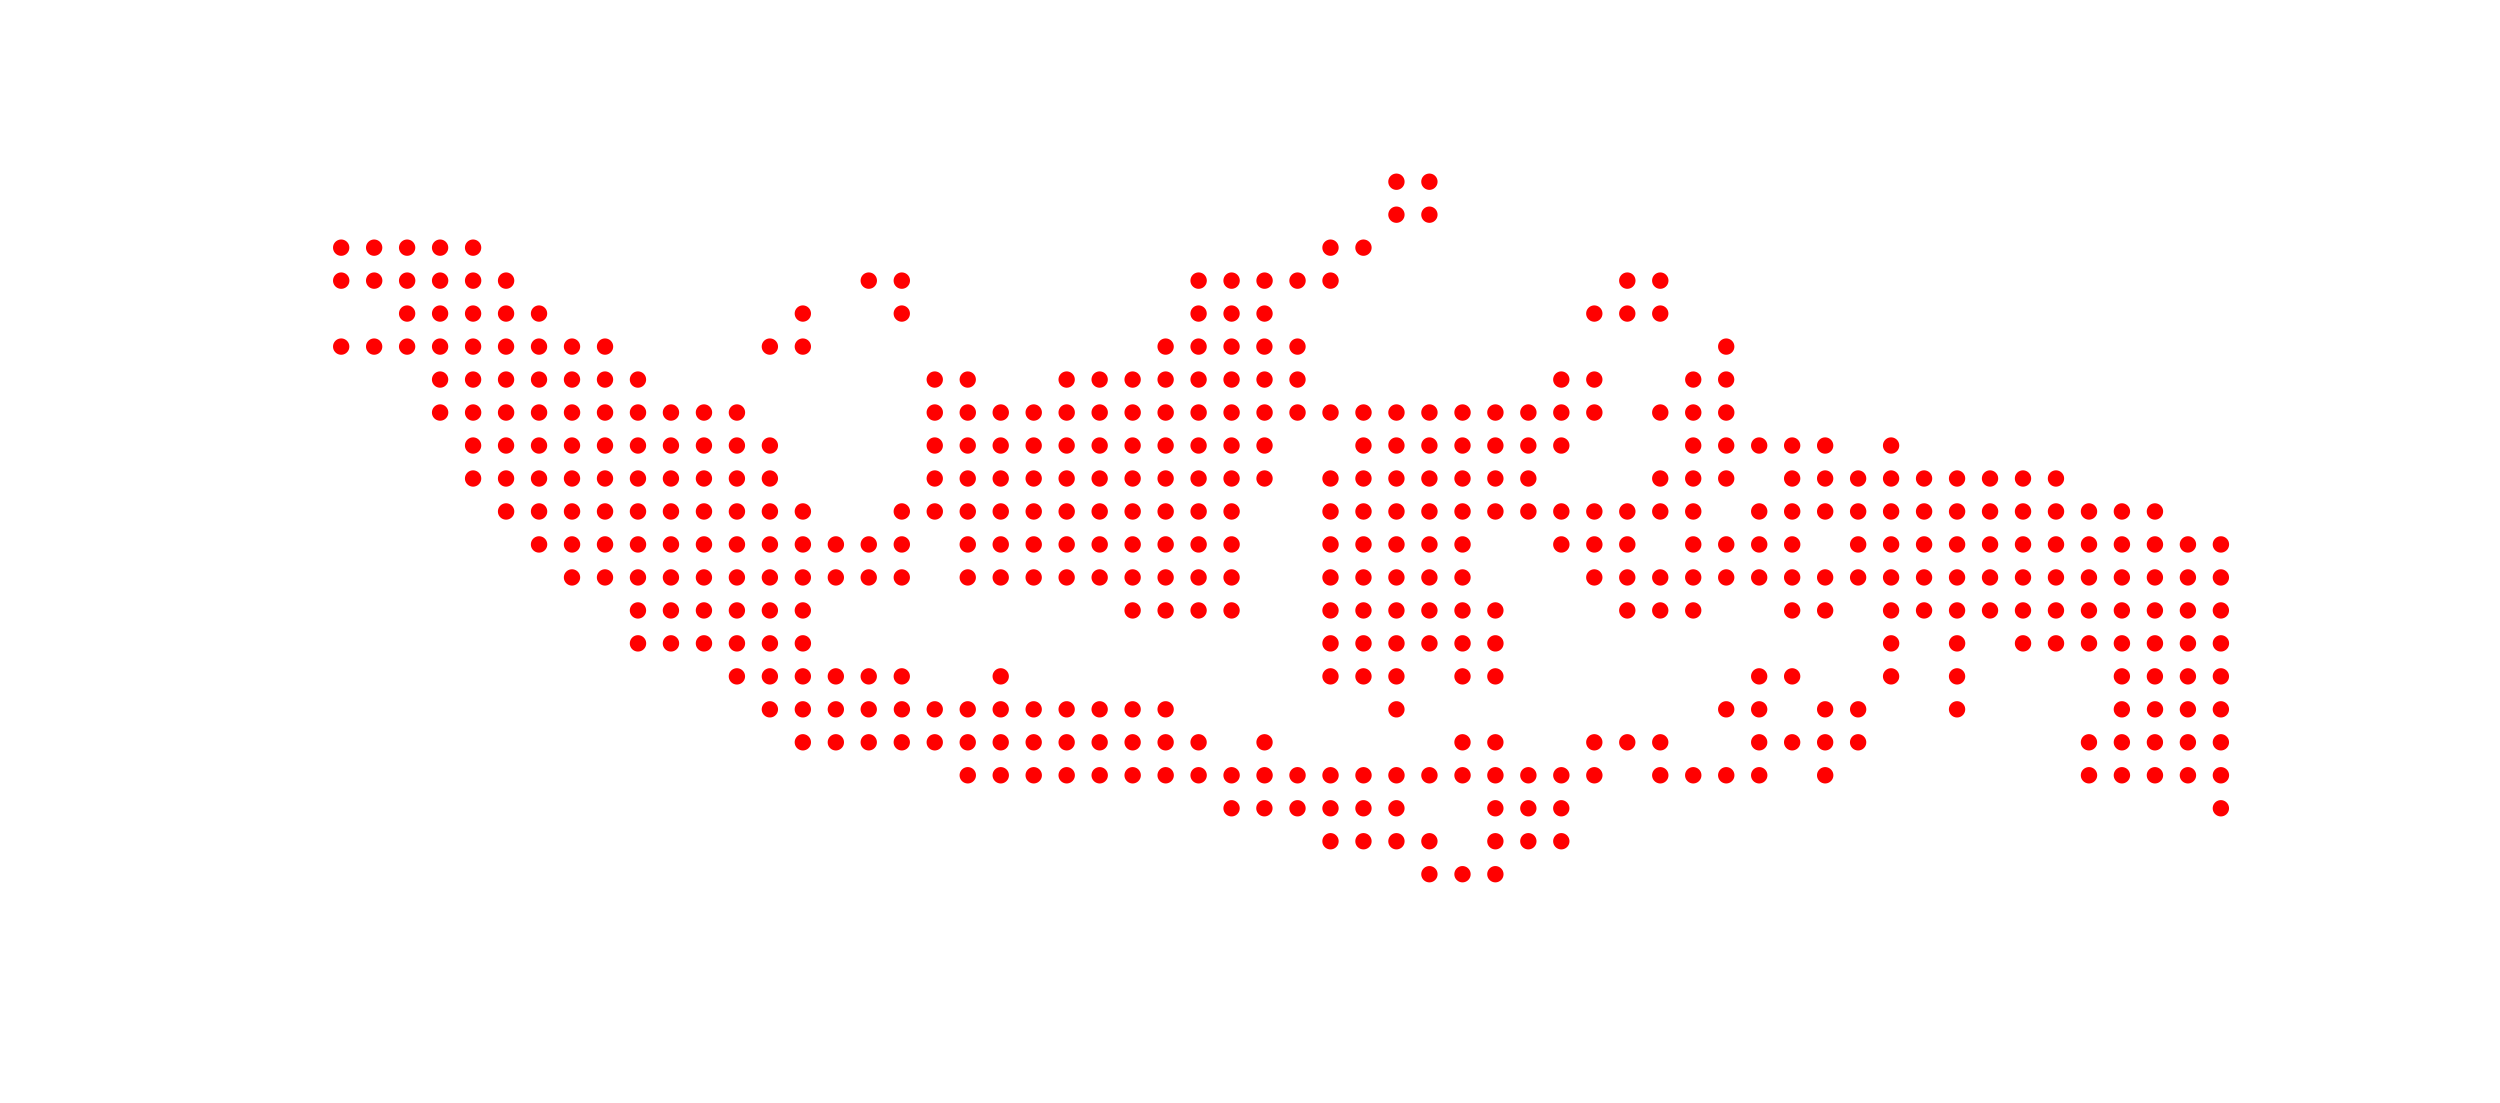 <svg xmlns="http://www.w3.org/2000/svg" id="comp_Indonesia" viewBox="0 0 800 353"><defs><style>.cls-2{fill:red}</style></defs><path d="M0 0h800v353H0z" style="fill:none"/><path d="M446.86 60.76a2.61 2.61 0 1 0-2.61-2.61 2.61 2.61 0 0 0 2.61 2.61Zm10.56 0a2.61 2.61 0 1 0-2.62-2.61 2.61 2.61 0 0 0 2.62 2.61Zm-10.56 10.55a2.61 2.61 0 1 0-2.61-2.61 2.61 2.61 0 0 0 2.61 2.61Zm10.56 0a2.61 2.61 0 1 0-2.62-2.61 2.61 2.61 0 0 0 2.62 2.61ZM109.18 81.86a2.61 2.61 0 1 0-2.61-2.61 2.61 2.61 0 0 0 2.61 2.61Zm10.55 0a2.61 2.61 0 1 0-2.61-2.61 2.61 2.61 0 0 0 2.61 2.61Zm10.55 0a2.61 2.61 0 1 0-2.61-2.61 2.61 2.61 0 0 0 2.61 2.61Zm10.56 0a2.61 2.61 0 1 0-2.62-2.61 2.61 2.61 0 0 0 2.62 2.61Zm10.55 0a2.61 2.61 0 1 0-2.61-2.61 2.61 2.61 0 0 0 2.61 2.61Zm274.37 0a2.61 2.61 0 1 0-2.61-2.61 2.61 2.61 0 0 0 2.61 2.61Zm10.55 0a2.61 2.61 0 1 0-2.61-2.61 2.61 2.61 0 0 0 2.61 2.61ZM109.18 92.42a2.62 2.62 0 1 0-2.61-2.62 2.61 2.61 0 0 0 2.61 2.62Zm10.55 0a2.62 2.62 0 1 0-2.61-2.62 2.61 2.61 0 0 0 2.61 2.62Zm10.55 0a2.62 2.62 0 1 0-2.61-2.62 2.61 2.61 0 0 0 2.61 2.62Zm10.56 0a2.62 2.62 0 1 0-2.62-2.62 2.61 2.61 0 0 0 2.62 2.62Zm10.55 0a2.62 2.62 0 1 0-2.61-2.62 2.61 2.61 0 0 0 2.61 2.62Zm10.55 0a2.62 2.62 0 1 0-2.61-2.62 2.61 2.61 0 0 0 2.61 2.62Zm116.06 0a2.62 2.62 0 1 0-2.61-2.62 2.61 2.61 0 0 0 2.61 2.62Zm10.57 0a2.62 2.62 0 1 0-2.61-2.62 2.61 2.61 0 0 0 2.61 2.62Zm94.98 0a2.62 2.62 0 1 0-2.61-2.62 2.61 2.61 0 0 0 2.61 2.62Zm10.55 0a2.62 2.62 0 1 0-2.61-2.62 2.61 2.61 0 0 0 2.61 2.62Zm10.55 0a2.62 2.62 0 1 0-2.61-2.62 2.61 2.61 0 0 0 2.61 2.62Zm10.56 0a2.62 2.62 0 1 0-2.62-2.62 2.61 2.61 0 0 0 2.62 2.62Zm10.55 0a2.62 2.62 0 1 0-2.61-2.62 2.61 2.61 0 0 0 2.61 2.62Zm94.97 0a2.62 2.62 0 1 0-2.61-2.62 2.61 2.61 0 0 0 2.61 2.62Zm10.55 0a2.62 2.62 0 1 0-2.61-2.62 2.62 2.62 0 0 0 2.61 2.62Zm-401 10.53a2.61 2.61 0 1 0-2.61-2.61 2.61 2.61 0 0 0 2.61 2.61Zm10.56 0a2.61 2.61 0 1 0-2.62-2.61 2.61 2.61 0 0 0 2.62 2.61Zm10.55 0a2.61 2.61 0 1 0-2.61-2.61 2.61 2.61 0 0 0 2.61 2.61Zm10.55 0a2.61 2.61 0 1 0-2.61-2.61 2.61 2.61 0 0 0 2.61 2.61Zm10.55 0a2.61 2.61 0 1 0-2.61-2.61 2.61 2.61 0 0 0 2.61 2.61Zm84.43 0a2.61 2.61 0 1 0-2.62-2.61 2.61 2.61 0 0 0 2.62 2.61Zm31.65 0a2.61 2.61 0 1 0-2.61-2.61 2.61 2.61 0 0 0 2.61 2.61Zm94.98 0a2.61 2.61 0 1 0-2.61-2.61 2.61 2.61 0 0 0 2.61 2.61Zm10.55 0a2.61 2.61 0 1 0-2.61-2.61 2.61 2.61 0 0 0 2.61 2.61Zm10.55 0a2.61 2.61 0 1 0-2.61-2.61 2.61 2.61 0 0 0 2.61 2.61Zm105.53 0a2.61 2.61 0 1 0-2.61-2.61 2.61 2.61 0 0 0 2.61 2.61Zm10.55 0a2.61 2.61 0 1 0-2.61-2.61 2.61 2.61 0 0 0 2.61 2.61Zm10.55 0a2.61 2.61 0 1 0-2.61-2.61 2.61 2.61 0 0 0 2.61 2.61Zm-422.1 10.57a2.61 2.61 0 1 0-2.61-2.61 2.61 2.61 0 0 0 2.61 2.61Zm10.55 0a2.61 2.61 0 1 0-2.61-2.61 2.61 2.61 0 0 0 2.61 2.61Zm10.55 0a2.61 2.61 0 1 0-2.61-2.61 2.61 2.61 0 0 0 2.61 2.61Zm10.56 0a2.61 2.61 0 1 0-2.62-2.61 2.61 2.61 0 0 0 2.62 2.61Zm10.55 0a2.61 2.61 0 1 0-2.61-2.61 2.61 2.61 0 0 0 2.61 2.61Zm10.55 0a2.61 2.61 0 1 0-2.61-2.61 2.61 2.61 0 0 0 2.61 2.61Zm10.55 0a2.61 2.61 0 1 0-2.61-2.61 2.61 2.61 0 0 0 2.61 2.61Zm10.56 0a2.61 2.61 0 1 0-2.62-2.61 2.61 2.61 0 0 0 2.62 2.61Zm10.55 0a2.61 2.61 0 1 0-2.6-2.57 2.61 2.61 0 0 0 2.6 2.57Zm52.76 0a2.61 2.61 0 1 0-2.61-2.61 2.61 2.61 0 0 0 2.61 2.61Zm10.56 0a2.61 2.61 0 1 0-2.62-2.57 2.61 2.61 0 0 0 2.62 2.57Zm116.08 0a2.61 2.61 0 1 0-2.61-2.61 2.61 2.61 0 0 0 2.61 2.61Zm10.55 0a2.61 2.61 0 1 0-2.61-2.61 2.61 2.61 0 0 0 2.61 2.61Zm10.55 0a2.61 2.61 0 1 0-2.61-2.61 2.61 2.61 0 0 0 2.61 2.61Zm10.55 0a2.61 2.61 0 1 0-2.65-2.57 2.61 2.61 0 0 0 2.65 2.57Zm10.56 0a2.61 2.61 0 1 0-2.62-2.61 2.61 2.61 0 0 0 2.62 2.61Zm137.18 0a2.61 2.61 0 1 0-2.61-2.61 2.61 2.61 0 0 0 2.61 2.61Zm-411.55 10.55a2.61 2.61 0 1 0-2.62-2.61 2.61 2.61 0 0 0 2.62 2.61Zm10.55 0a2.61 2.61 0 1 0-2.61-2.61 2.61 2.61 0 0 0 2.61 2.61Zm10.55 0a2.61 2.61 0 1 0-2.61-2.61 2.61 2.61 0 0 0 2.61 2.61Z" class="cls-2"/><circle cx="172.49" cy="121.46" r="2.61" class="cls-2"/><path d="M183.05 124.07a2.61 2.61 0 1 0-2.62-2.61 2.61 2.61 0 0 0 2.62 2.61Zm10.55 0a2.61 2.61 0 1 0-2.61-2.61 2.61 2.61 0 0 0 2.61 2.61Zm10.55 0a2.61 2.61 0 1 0-2.61-2.61 2.61 2.61 0 0 0 2.61 2.61Zm94.98 0a2.61 2.61 0 1 0-2.62-2.61 2.61 2.61 0 0 0 2.62 2.61Z" class="cls-2"/><circle cx="309.68" cy="121.46" r="2.61" class="cls-2"/><path d="M341.34 124.07a2.61 2.61 0 1 0-2.62-2.61 2.61 2.61 0 0 0 2.62 2.61Zm10.55 0a2.61 2.61 0 1 0-2.61-2.61 2.61 2.61 0 0 0 2.61 2.61Zm10.55 0a2.61 2.61 0 1 0-2.61-2.61 2.61 2.61 0 0 0 2.61 2.61Zm10.56 0a2.61 2.61 0 1 0-2.61-2.61 2.61 2.61 0 0 0 2.61 2.61Zm10.55 0a2.61 2.61 0 1 0-2.61-2.61 2.61 2.61 0 0 0 2.61 2.61Zm10.55 0a2.61 2.61 0 1 0-2.61-2.61 2.61 2.61 0 0 0 2.61 2.61Zm10.55 0a2.61 2.61 0 1 0-2.61-2.61 2.61 2.61 0 0 0 2.61 2.61Zm10.56 0a2.61 2.61 0 1 0-2.62-2.61 2.61 2.61 0 0 0 2.62 2.61Zm84.41 0a2.61 2.61 0 1 0-2.61-2.61 2.61 2.61 0 0 0 2.61 2.61Zm10.56 0a2.61 2.61 0 1 0-2.61-2.61 2.61 2.61 0 0 0 2.61 2.61Z" class="cls-2"/><circle cx="541.84" cy="121.46" r="2.61" class="cls-2"/><circle cx="552.39" cy="352.51" r="2.61" class="cls-2" transform="rotate(-89.84 436.526 236.988)"/><path d="M140.84 134.63a2.62 2.62 0 1 0-2.62-2.61 2.61 2.61 0 0 0 2.62 2.61Zm10.55 0a2.62 2.62 0 1 0-2.61-2.61 2.61 2.61 0 0 0 2.61 2.61Zm10.55 0a2.62 2.62 0 1 0-2.61-2.61 2.61 2.61 0 0 0 2.61 2.61Zm10.55 0a2.62 2.62 0 1 0-2.61-2.61 2.61 2.61 0 0 0 2.61 2.61Zm10.56 0a2.62 2.62 0 1 0-2.62-2.61 2.61 2.61 0 0 0 2.62 2.61Zm10.55 0a2.62 2.62 0 1 0-2.61-2.61 2.61 2.61 0 0 0 2.61 2.61Zm10.55 0a2.62 2.62 0 1 0-2.61-2.61 2.61 2.61 0 0 0 2.61 2.61Zm10.55 0a2.62 2.62 0 1 0-2.61-2.61 2.61 2.61 0 0 0 2.61 2.61Zm10.56 0a2.62 2.62 0 1 0-2.61-2.61 2.61 2.61 0 0 0 2.61 2.61Zm10.55 0a2.62 2.62 0 1 0-2.61-2.61 2.61 2.61 0 0 0 2.61 2.61Zm63.32 0a2.62 2.62 0 1 0-2.62-2.61 2.61 2.61 0 0 0 2.62 2.61Zm10.55 0a2.62 2.62 0 1 0-2.61-2.61 2.61 2.61 0 0 0 2.61 2.61Zm10.55 0a2.62 2.62 0 1 0-2.61-2.61 2.61 2.61 0 0 0 2.61 2.61Zm10.55 0a2.62 2.62 0 1 0-2.61-2.61 2.61 2.61 0 0 0 2.61 2.61Zm10.56 0a2.62 2.62 0 1 0-2.62-2.61 2.61 2.61 0 0 0 2.62 2.61Zm10.55 0a2.62 2.62 0 1 0-2.61-2.61 2.61 2.61 0 0 0 2.61 2.61Zm10.55 0a2.62 2.62 0 1 0-2.61-2.61 2.61 2.61 0 0 0 2.61 2.61Zm10.56 0a2.62 2.62 0 1 0-2.61-2.61 2.61 2.61 0 0 0 2.61 2.61Zm10.55 0a2.62 2.62 0 1 0-2.61-2.61 2.61 2.61 0 0 0 2.61 2.61Zm10.55 0a2.62 2.62 0 1 0-2.61-2.61 2.61 2.61 0 0 0 2.61 2.61Zm10.55 0a2.62 2.62 0 1 0-2.61-2.61 2.61 2.61 0 0 0 2.61 2.61Zm10.56 0a2.62 2.62 0 1 0-2.62-2.61 2.61 2.61 0 0 0 2.62 2.61Zm10.55 0a2.62 2.62 0 1 0-2.61-2.61 2.61 2.61 0 0 0 2.61 2.61Zm10.55 0a2.62 2.62 0 1 0-2.61-2.61 2.61 2.61 0 0 0 2.61 2.61Zm10.55 0a2.62 2.62 0 1 0-2.61-2.61 2.61 2.61 0 0 0 2.61 2.61Zm10.56 0a2.62 2.62 0 1 0-2.62-2.61 2.61 2.61 0 0 0 2.62 2.61Zm10.58 0a2.62 2.62 0 1 0-2.61-2.61 2.61 2.61 0 0 0 2.61 2.61Zm10.52 0a2.62 2.62 0 1 0-2.61-2.61 2.61 2.61 0 0 0 2.61 2.61Zm10.55 0a2.62 2.62 0 1 0-2.61-2.61 2.61 2.61 0 0 0 2.61 2.61Zm10.55 0a2.62 2.62 0 1 0-2.61-2.61 2.61 2.61 0 0 0 2.61 2.61Zm10.56 0a2.62 2.62 0 1 0-2.61-2.61 2.61 2.61 0 0 0 2.61 2.61Zm21.1 0a2.62 2.62 0 1 0-2.61-2.61 2.61 2.61 0 0 0 2.61 2.61Zm10.56 0a2.62 2.62 0 1 0-2.62-2.61 2.61 2.61 0 0 0 2.62 2.61Zm10.55 0a2.62 2.62 0 1 0-2.61-2.61 2.61 2.61 0 0 0 2.61 2.61Zm-401 10.55a2.61 2.61 0 1 0-2.61-2.61 2.61 2.61 0 0 0 2.61 2.61Zm10.55 0a2.61 2.61 0 1 0-2.61-2.61 2.61 2.61 0 0 0 2.61 2.61Zm10.55 0a2.61 2.61 0 1 0-2.61-2.61 2.61 2.61 0 0 0 2.61 2.61Zm10.56 0a2.61 2.61 0 1 0-2.62-2.61 2.61 2.61 0 0 0 2.62 2.61Zm10.55 0a2.61 2.61 0 1 0-2.61-2.61 2.61 2.61 0 0 0 2.61 2.61Zm10.55 0a2.61 2.61 0 1 0-2.61-2.61 2.61 2.61 0 0 0 2.61 2.61Zm10.55 0a2.61 2.61 0 1 0-2.61-2.61 2.61 2.61 0 0 0 2.61 2.61Zm10.56 0a2.61 2.61 0 1 0-2.61-2.61 2.61 2.61 0 0 0 2.61 2.61Zm10.55 0a2.61 2.61 0 1 0-2.61-2.61 2.61 2.61 0 0 0 2.61 2.61Zm10.55 0a2.61 2.61 0 1 0-2.61-2.61 2.61 2.61 0 0 0 2.61 2.61Zm52.77 0a2.61 2.61 0 1 0-2.62-2.61 2.61 2.61 0 0 0 2.62 2.61Zm10.55 0a2.61 2.61 0 1 0-2.61-2.61 2.61 2.61 0 0 0 2.61 2.61Zm10.55 0a2.61 2.61 0 1 0-2.61-2.61 2.61 2.61 0 0 0 2.61 2.61Zm10.55 0a2.61 2.61 0 1 0-2.61-2.61 2.61 2.61 0 0 0 2.61 2.61Zm10.56 0a2.61 2.61 0 1 0-2.62-2.61 2.61 2.61 0 0 0 2.62 2.61Zm10.55 0a2.61 2.61 0 1 0-2.61-2.61 2.61 2.61 0 0 0 2.61 2.61Zm10.55 0a2.61 2.61 0 1 0-2.61-2.61 2.61 2.61 0 0 0 2.61 2.61Zm10.56 0a2.61 2.61 0 1 0-2.61-2.61 2.61 2.61 0 0 0 2.61 2.61Zm10.55 0a2.61 2.61 0 1 0-2.61-2.61 2.61 2.61 0 0 0 2.61 2.61Zm10.55 0a2.61 2.61 0 1 0-2.61-2.61 2.61 2.61 0 0 0 2.61 2.61Zm10.55 0a2.61 2.61 0 1 0-2.61-2.61 2.61 2.61 0 0 0 2.61 2.61Zm31.66 0a2.61 2.61 0 1 0-2.61-2.61 2.61 2.61 0 0 0 2.61 2.61Zm10.55 0a2.61 2.61 0 1 0-2.61-2.61 2.61 2.61 0 0 0 2.61 2.61Zm10.56 0a2.61 2.61 0 1 0-2.62-2.61 2.61 2.61 0 0 0 2.62 2.61Zm10.58 0a2.61 2.61 0 1 0-2.61-2.61 2.61 2.61 0 0 0 2.61 2.61Zm10.52 0a2.61 2.61 0 1 0-2.61-2.61 2.61 2.61 0 0 0 2.61 2.61Zm10.55 0a2.61 2.61 0 1 0-2.61-2.61 2.61 2.61 0 0 0 2.61 2.61Zm10.55 0a2.61 2.61 0 1 0-2.61-2.61 2.61 2.61 0 0 0 2.61 2.61Zm42.22 0a2.61 2.61 0 1 0-2.62-2.61 2.61 2.61 0 0 0 2.62 2.61Zm10.55 0a2.61 2.61 0 1 0-2.61-2.61 2.61 2.61 0 0 0 2.61 2.61Zm10.55 0a2.61 2.61 0 1 0-2.61-2.61 2.61 2.61 0 0 0 2.61 2.61Zm10.55 0a2.61 2.61 0 1 0-2.61-2.61 2.61 2.61 0 0 0 2.61 2.61Zm10.56 0a2.61 2.61 0 1 0-2.61-2.61 2.61 2.61 0 0 0 2.61 2.61Zm21.1 0a2.61 2.61 0 1 0-2.61-2.61 2.61 2.61 0 0 0 2.61 2.61Zm-453.76 10.55a2.61 2.61 0 1 0-2.61-2.61 2.61 2.61 0 0 0 2.61 2.61Zm10.55 0a2.61 2.61 0 1 0-2.61-2.61 2.61 2.61 0 0 0 2.61 2.61Zm10.55 0a2.61 2.61 0 1 0-2.61-2.61 2.61 2.61 0 0 0 2.61 2.61Zm10.56 0a2.61 2.61 0 1 0-2.62-2.61 2.61 2.61 0 0 0 2.62 2.61Zm10.55 0a2.61 2.61 0 1 0-2.61-2.61 2.61 2.61 0 0 0 2.61 2.61Zm10.55 0a2.61 2.61 0 1 0-2.61-2.61 2.61 2.61 0 0 0 2.61 2.61Zm10.55 0a2.61 2.61 0 1 0-2.61-2.61 2.61 2.61 0 0 0 2.61 2.61Zm10.56 0a2.61 2.61 0 1 0-2.61-2.61 2.61 2.61 0 0 0 2.61 2.61Zm10.55 0a2.61 2.61 0 1 0-2.61-2.61 2.61 2.61 0 0 0 2.61 2.61Zm10.55 0a2.61 2.61 0 1 0-2.61-2.61 2.61 2.61 0 0 0 2.61 2.61Zm52.77 0a2.61 2.61 0 1 0-2.62-2.61 2.61 2.61 0 0 0 2.62 2.61Zm10.55 0a2.61 2.61 0 1 0-2.61-2.61 2.61 2.61 0 0 0 2.61 2.61Zm10.55 0a2.61 2.61 0 1 0-2.61-2.61 2.61 2.61 0 0 0 2.61 2.61Zm10.55 0a2.61 2.61 0 1 0-2.61-2.61 2.61 2.61 0 0 0 2.61 2.61Zm10.56 0a2.61 2.61 0 1 0-2.62-2.61 2.61 2.61 0 0 0 2.62 2.61Zm10.55 0a2.61 2.61 0 1 0-2.61-2.61 2.61 2.61 0 0 0 2.61 2.61Zm10.55 0a2.61 2.61 0 1 0-2.61-2.61 2.61 2.61 0 0 0 2.61 2.61Zm10.56 0a2.61 2.61 0 1 0-2.61-2.61 2.61 2.61 0 0 0 2.61 2.61Zm10.55 0a2.61 2.61 0 1 0-2.61-2.61 2.61 2.61 0 0 0 2.61 2.61Zm10.55 0a2.61 2.61 0 1 0-2.61-2.61 2.61 2.61 0 0 0 2.61 2.61Zm10.55 0a2.61 2.61 0 1 0-2.61-2.61 2.61 2.61 0 0 0 2.61 2.61Zm21.11 0a2.61 2.61 0 1 0-2.61-2.61 2.61 2.61 0 0 0 2.61 2.61Zm10.55 0a2.61 2.61 0 1 0-2.61-2.61 2.61 2.61 0 0 0 2.61 2.61Zm10.55 0a2.61 2.61 0 1 0-2.61-2.61 2.61 2.61 0 0 0 2.61 2.61Zm10.56 0a2.61 2.61 0 1 0-2.62-2.61 2.61 2.61 0 0 0 2.62 2.61Zm10.58 0a2.61 2.61 0 1 0-2.61-2.61 2.61 2.61 0 0 0 2.61 2.61Zm10.52 0a2.61 2.61 0 1 0-2.61-2.61 2.61 2.61 0 0 0 2.61 2.61Zm10.55 0a2.61 2.61 0 1 0-2.61-2.61 2.61 2.61 0 0 0 2.61 2.61Zm42.21 0a2.61 2.61 0 1 0-2.61-2.61 2.61 2.61 0 0 0 2.61 2.61Zm10.56 0a2.61 2.61 0 1 0-2.62-2.61 2.61 2.61 0 0 0 2.62 2.61Zm10.55 0a2.61 2.61 0 1 0-2.61-2.61 2.61 2.61 0 0 0 2.61 2.61Zm21.1 0a2.61 2.61 0 1 0-2.61-2.61 2.61 2.61 0 0 0 2.61 2.61Zm10.56 0a2.61 2.61 0 1 0-2.61-2.61 2.61 2.61 0 0 0 2.61 2.61Zm10.55 0a2.61 2.61 0 1 0-2.61-2.61 2.61 2.61 0 0 0 2.61 2.61Zm10.55 0a2.61 2.61 0 1 0-2.61-2.61 2.61 2.61 0 0 0 2.61 2.61Zm10.56 0a2.61 2.61 0 1 0-2.62-2.61 2.61 2.61 0 0 0 2.62 2.61Zm10.55 0a2.61 2.61 0 1 0-2.61-2.61 2.61 2.61 0 0 0 2.61 2.61Zm10.55 0a2.61 2.61 0 1 0-2.61-2.61 2.61 2.61 0 0 0 2.61 2.61Zm10.55 0a2.61 2.61 0 1 0-2.61-2.61 2.61 2.61 0 0 0 2.61 2.61Zm10.56 0a2.61 2.61 0 1 0-2.62-2.61 2.61 2.61 0 0 0 2.62 2.61Zm-495.98 10.56a2.62 2.62 0 1 0-2.61-2.62 2.61 2.61 0 0 0 2.61 2.62Zm10.55 0a2.62 2.62 0 1 0-2.61-2.62 2.62 2.62 0 0 0 2.61 2.62Zm10.56 0a2.62 2.62 0 1 0-2.62-2.62 2.61 2.61 0 0 0 2.62 2.62Zm10.55 0a2.62 2.62 0 1 0-2.61-2.62 2.61 2.61 0 0 0 2.61 2.62Zm10.55 0a2.62 2.62 0 1 0-2.61-2.62 2.61 2.61 0 0 0 2.61 2.62Zm10.55 0a2.62 2.62 0 1 0-2.61-2.62 2.62 2.62 0 0 0 2.61 2.62Zm10.56 0a2.62 2.62 0 1 0-2.61-2.62 2.61 2.61 0 0 0 2.61 2.62Zm10.55 0a2.62 2.62 0 1 0-2.61-2.62 2.61 2.61 0 0 0 2.61 2.62Zm10.55 0a2.62 2.62 0 1 0-2.61-2.62 2.61 2.61 0 0 0 2.61 2.62Zm10.56 0a2.62 2.62 0 1 0-2.62-2.62 2.61 2.61 0 0 0 2.62 2.62Zm31.65 0a2.62 2.62 0 1 0-2.61-2.62 2.61 2.61 0 0 0 2.61 2.62Zm10.56 0a2.62 2.62 0 1 0-2.62-2.62 2.61 2.61 0 0 0 2.62 2.62Zm10.55 0a2.62 2.62 0 1 0-2.61-2.62 2.61 2.61 0 0 0 2.61 2.62Zm10.55 0a2.62 2.62 0 1 0-2.61-2.62 2.61 2.61 0 0 0 2.61 2.62Zm10.55 0a2.62 2.62 0 1 0-2.61-2.62 2.62 2.62 0 0 0 2.61 2.62Zm10.56 0a2.62 2.62 0 1 0-2.62-2.62 2.61 2.61 0 0 0 2.62 2.62Zm10.55 0a2.62 2.62 0 1 0-2.61-2.62 2.61 2.61 0 0 0 2.61 2.62Zm10.55 0a2.62 2.62 0 1 0-2.61-2.62 2.61 2.61 0 0 0 2.61 2.62Zm10.56 0a2.62 2.62 0 1 0-2.61-2.62 2.62 2.62 0 0 0 2.61 2.62Zm10.55 0a2.62 2.62 0 1 0-2.61-2.62 2.61 2.61 0 0 0 2.61 2.62Zm10.55 0a2.62 2.62 0 1 0-2.61-2.62 2.61 2.61 0 0 0 2.61 2.62Zm31.66 0a2.62 2.62 0 1 0-2.61-2.62 2.61 2.61 0 0 0 2.61 2.62Zm10.55 0a2.62 2.62 0 1 0-2.61-2.62 2.61 2.61 0 0 0 2.61 2.62Zm10.55 0a2.62 2.62 0 1 0-2.61-2.62 2.61 2.61 0 0 0 2.61 2.62Zm10.56 0a2.62 2.62 0 1 0-2.62-2.62 2.61 2.61 0 0 0 2.62 2.62Zm10.58 0a2.62 2.62 0 1 0-2.61-2.62 2.61 2.61 0 0 0 2.61 2.62Zm10.52 0a2.62 2.62 0 1 0-2.61-2.62 2.61 2.61 0 0 0 2.61 2.62Zm10.55 0a2.62 2.62 0 1 0-2.61-2.62 2.62 2.62 0 0 0 2.61 2.62Zm10.55 0a2.62 2.62 0 1 0-2.61-2.62 2.62 2.62 0 0 0 2.61 2.62Zm10.56 0a2.62 2.62 0 1 0-2.61-2.62 2.61 2.61 0 0 0 2.61 2.62Zm10.55 0a2.62 2.62 0 1 0-2.61-2.62 2.61 2.61 0 0 0 2.61 2.62Zm10.55 0a2.62 2.62 0 1 0-2.61-2.62 2.62 2.62 0 0 0 2.61 2.62Zm10.56 0a2.62 2.62 0 1 0-2.62-2.62 2.61 2.61 0 0 0 2.62 2.62Zm21.1 0a2.62 2.62 0 1 0-2.61-2.62 2.61 2.61 0 0 0 2.61 2.62Zm10.55 0a2.62 2.62 0 1 0-2.61-2.62 2.62 2.62 0 0 0 2.61 2.62Zm10.56 0a2.62 2.62 0 1 0-2.61-2.62 2.61 2.61 0 0 0 2.61 2.62Zm10.55 0a2.62 2.62 0 1 0-2.61-2.62 2.61 2.61 0 0 0 2.61 2.62Zm10.55 0a2.62 2.62 0 1 0-2.61-2.62 2.61 2.61 0 0 0 2.61 2.62Zm10.56 0a2.62 2.62 0 1 0-2.62-2.62 2.61 2.61 0 0 0 2.62 2.62Zm10.55 0a2.62 2.62 0 1 0-2.61-2.62 2.61 2.61 0 0 0 2.61 2.62Zm10.55 0a2.62 2.62 0 1 0-2.61-2.62 2.61 2.61 0 0 0 2.61 2.62Zm10.55 0a2.62 2.62 0 1 0-2.61-2.62 2.61 2.61 0 0 0 2.61 2.62Zm10.56 0a2.62 2.62 0 1 0-2.62-2.62 2.61 2.61 0 0 0 2.62 2.62Zm10.55 0a2.62 2.62 0 1 0-2.61-2.62 2.61 2.61 0 0 0 2.61 2.62Zm10.53 0a2.62 2.62 0 1 0-2.61-2.62 2.61 2.61 0 0 0 2.61 2.62Zm10.57 0a2.62 2.62 0 1 0-2.61-2.62 2.62 2.62 0 0 0 2.61 2.62Zm-517.08 10.55a2.62 2.62 0 1 0-2.61-2.61 2.61 2.61 0 0 0 2.61 2.61Zm10.56 0a2.62 2.62 0 1 0-2.62-2.61 2.61 2.61 0 0 0 2.62 2.61Zm10.55 0a2.62 2.62 0 1 0-2.61-2.61 2.61 2.61 0 0 0 2.61 2.61Zm10.55 0a2.62 2.62 0 1 0-2.61-2.61 2.61 2.61 0 0 0 2.61 2.61Zm10.55 0a2.62 2.62 0 1 0-2.61-2.61 2.61 2.61 0 0 0 2.61 2.61Zm10.56 0a2.62 2.62 0 1 0-2.61-2.61 2.61 2.61 0 0 0 2.61 2.61Zm10.55 0a2.62 2.62 0 1 0-2.61-2.61 2.61 2.61 0 0 0 2.61 2.61Zm10.55 0a2.62 2.62 0 1 0-2.61-2.61 2.61 2.61 0 0 0 2.61 2.61Zm10.56 0a2.62 2.62 0 1 0-2.62-2.61 2.61 2.61 0 0 0 2.62 2.61Zm10.55 0a2.62 2.62 0 1 0-2.61-2.61 2.61 2.61 0 0 0 2.61 2.61Zm10.53 0a2.62 2.62 0 1 0-2.61-2.61 2.61 2.61 0 0 0 2.61 2.61Zm10.57 0a2.62 2.62 0 1 0-2.61-2.61 2.61 2.61 0 0 0 2.61 2.61Zm21.11 0a2.62 2.62 0 1 0-2.61-2.61 2.61 2.61 0 0 0 2.61 2.61Zm10.55 0a2.62 2.62 0 1 0-2.61-2.61 2.61 2.61 0 0 0 2.61 2.61Zm10.55 0a2.62 2.62 0 1 0-2.61-2.61 2.61 2.61 0 0 0 2.61 2.61Zm10.56 0a2.62 2.62 0 1 0-2.62-2.61 2.61 2.61 0 0 0 2.62 2.61Zm10.55 0a2.62 2.62 0 1 0-2.61-2.61 2.61 2.61 0 0 0 2.61 2.61Zm10.55 0a2.62 2.62 0 1 0-2.61-2.61 2.61 2.61 0 0 0 2.61 2.61Zm10.56 0a2.62 2.62 0 1 0-2.61-2.61 2.61 2.61 0 0 0 2.61 2.61Zm10.55 0a2.62 2.62 0 1 0-2.61-2.61 2.61 2.61 0 0 0 2.61 2.61Zm10.55 0a2.62 2.62 0 1 0-2.61-2.61 2.61 2.61 0 0 0 2.61 2.61Zm31.66 0a2.62 2.62 0 1 0-2.61-2.61 2.61 2.61 0 0 0 2.61 2.61Zm10.55 0a2.62 2.62 0 1 0-2.61-2.61 2.61 2.61 0 0 0 2.61 2.61Zm10.55 0a2.62 2.62 0 1 0-2.61-2.61 2.61 2.61 0 0 0 2.61 2.61Zm10.56 0a2.62 2.62 0 1 0-2.62-2.61 2.61 2.61 0 0 0 2.62 2.61Zm10.58 0a2.62 2.62 0 1 0-2.61-2.61 2.61 2.61 0 0 0 2.61 2.61Zm31.62 0a2.62 2.62 0 1 0-2.61-2.61 2.61 2.61 0 0 0 2.61 2.61Zm10.56 0a2.62 2.62 0 1 0-2.61-2.61 2.61 2.61 0 0 0 2.61 2.61Zm10.55 0a2.62 2.62 0 1 0-2.61-2.61 2.61 2.61 0 0 0 2.61 2.61Zm21.11 0a2.62 2.62 0 1 0-2.62-2.61 2.61 2.61 0 0 0 2.62 2.61Zm10.55 0a2.62 2.62 0 1 0-2.61-2.61 2.61 2.61 0 0 0 2.61 2.61Zm10.55 0a2.62 2.62 0 1 0-2.61-2.61 2.61 2.61 0 0 0 2.61 2.61Zm10.55 0a2.62 2.62 0 1 0-2.61-2.61 2.61 2.61 0 0 0 2.61 2.61Zm21.11 0a2.62 2.62 0 1 0-2.61-2.61 2.61 2.61 0 0 0 2.61 2.61Zm10.55 0a2.62 2.62 0 1 0-2.61-2.61 2.61 2.61 0 0 0 2.61 2.61Zm10.56 0a2.62 2.62 0 1 0-2.62-2.61 2.61 2.61 0 0 0 2.62 2.61Zm10.55 0a2.62 2.62 0 1 0-2.61-2.61 2.61 2.61 0 0 0 2.61 2.61Zm10.55 0a2.62 2.62 0 1 0-2.61-2.61 2.61 2.61 0 0 0 2.61 2.61Zm10.55 0a2.62 2.62 0 1 0-2.61-2.61 2.61 2.61 0 0 0 2.61 2.61Zm10.56 0a2.62 2.62 0 1 0-2.62-2.61 2.61 2.61 0 0 0 2.62 2.61Zm10.55 0a2.62 2.62 0 1 0-2.61-2.61 2.61 2.61 0 0 0 2.61 2.61Zm10.53 0a2.62 2.62 0 1 0-2.61-2.61 2.61 2.61 0 0 0 2.61 2.61Zm10.57 0a2.62 2.62 0 1 0-2.61-2.61 2.61 2.61 0 0 0 2.61 2.61Zm10.56 0a2.62 2.62 0 1 0-2.61-2.61 2.61 2.61 0 0 0 2.61 2.61Zm10.55 0a2.62 2.62 0 1 0-2.61-2.61 2.61 2.61 0 0 0 2.61 2.61Zm-527.63 10.55a2.61 2.61 0 1 0-2.62-2.61 2.61 2.61 0 0 0 2.62 2.61Zm10.55 0a2.61 2.61 0 1 0-2.61-2.61 2.61 2.61 0 0 0 2.61 2.61Zm10.55 0a2.61 2.61 0 1 0-2.61-2.61 2.61 2.61 0 0 0 2.61 2.61Zm10.55 0a2.61 2.61 0 1 0-2.61-2.61 2.61 2.61 0 0 0 2.61 2.61Zm10.56 0a2.61 2.61 0 1 0-2.61-2.61 2.61 2.61 0 0 0 2.61 2.61Zm10.55 0a2.61 2.61 0 1 0-2.61-2.61 2.61 2.61 0 0 0 2.61 2.61Zm10.55 0a2.61 2.61 0 1 0-2.61-2.61 2.61 2.61 0 0 0 2.61 2.61Zm10.56 0a2.61 2.61 0 1 0-2.62-2.61 2.61 2.61 0 0 0 2.62 2.61Zm10.55 0a2.61 2.61 0 1 0-2.61-2.61 2.61 2.61 0 0 0 2.61 2.61Zm10.53 0a2.61 2.61 0 1 0-2.61-2.61 2.61 2.61 0 0 0 2.61 2.61Zm10.57 0a2.61 2.61 0 1 0-2.61-2.61 2.61 2.61 0 0 0 2.61 2.61Zm21.11 0a2.61 2.61 0 1 0-2.61-2.61 2.61 2.61 0 0 0 2.61 2.61Zm10.55 0a2.61 2.61 0 1 0-2.61-2.61 2.61 2.61 0 0 0 2.61 2.61Zm10.55 0a2.61 2.61 0 1 0-2.61-2.61 2.61 2.61 0 0 0 2.61 2.61Zm10.56 0a2.61 2.61 0 1 0-2.62-2.61 2.61 2.61 0 0 0 2.62 2.61Zm10.55 0a2.61 2.61 0 1 0-2.61-2.61 2.61 2.61 0 0 0 2.61 2.61Zm10.55 0a2.61 2.61 0 1 0-2.61-2.61 2.61 2.61 0 0 0 2.61 2.61Zm10.56 0a2.61 2.61 0 1 0-2.61-2.61 2.61 2.61 0 0 0 2.61 2.61Zm10.55 0a2.61 2.61 0 1 0-2.61-2.61 2.61 2.61 0 0 0 2.61 2.61Zm10.55 0a2.61 2.61 0 1 0-2.61-2.61 2.61 2.61 0 0 0 2.61 2.61Zm31.66 0a2.61 2.61 0 1 0-2.61-2.61 2.61 2.61 0 0 0 2.61 2.61Zm10.55 0a2.61 2.61 0 1 0-2.61-2.61 2.61 2.61 0 0 0 2.61 2.61Zm10.55 0a2.61 2.61 0 1 0-2.61-2.61 2.61 2.61 0 0 0 2.61 2.61Zm10.56 0a2.61 2.61 0 1 0-2.62-2.61 2.61 2.61 0 0 0 2.62 2.61Zm10.58 0a2.61 2.61 0 1 0-2.61-2.61 2.61 2.61 0 0 0 2.61 2.61Zm42.18 0a2.61 2.61 0 1 0-2.61-2.61 2.61 2.61 0 0 0 2.61 2.61Zm10.55 0a2.61 2.61 0 1 0-2.61-2.61 2.61 2.61 0 0 0 2.61 2.61Zm10.55 0a2.61 2.61 0 1 0-2.61-2.61 2.61 2.61 0 0 0 2.61 2.61Zm10.56 0a2.61 2.61 0 1 0-2.62-2.61 2.61 2.61 0 0 0 2.62 2.61Zm10.55 0a2.61 2.61 0 1 0-2.61-2.61 2.61 2.61 0 0 0 2.61 2.61Zm10.55 0a2.61 2.61 0 1 0-2.61-2.61 2.61 2.61 0 0 0 2.61 2.61Zm10.55 0a2.61 2.61 0 1 0-2.61-2.61 2.61 2.61 0 0 0 2.61 2.61Zm10.56 0a2.61 2.61 0 1 0-2.61-2.61 2.61 2.61 0 0 0 2.61 2.61Zm10.55 0a2.61 2.61 0 1 0-2.61-2.61 2.61 2.61 0 0 0 2.61 2.61Zm10.55 0a2.61 2.61 0 1 0-2.61-2.61 2.61 2.61 0 0 0 2.61 2.61Zm10.56 0a2.61 2.61 0 1 0-2.62-2.61 2.61 2.61 0 0 0 2.62 2.61Zm10.55 0a2.61 2.61 0 1 0-2.61-2.61 2.61 2.61 0 0 0 2.61 2.61Zm10.55 0a2.61 2.61 0 1 0-2.61-2.61 2.61 2.61 0 0 0 2.61 2.61Zm10.55 0a2.61 2.61 0 1 0-2.61-2.61 2.61 2.61 0 0 0 2.61 2.61Zm10.56 0a2.61 2.61 0 1 0-2.62-2.61 2.61 2.61 0 0 0 2.62 2.61Zm10.55 0a2.61 2.61 0 1 0-2.61-2.61 2.61 2.61 0 0 0 2.61 2.61Zm10.53 0a2.61 2.61 0 1 0-2.61-2.61 2.61 2.61 0 0 0 2.61 2.61Zm10.57 0a2.61 2.61 0 1 0-2.61-2.61 2.61 2.61 0 0 0 2.61 2.61Zm10.56 0a2.61 2.61 0 1 0-2.61-2.61 2.61 2.61 0 0 0 2.61 2.61Zm10.55 0a2.61 2.61 0 1 0-2.61-2.61 2.61 2.61 0 0 0 2.61 2.61Zm-506.53 10.56a2.61 2.61 0 1 0-2.61-2.61 2.61 2.61 0 0 0 2.61 2.61Zm10.55 0a2.61 2.61 0 1 0-2.61-2.61 2.61 2.61 0 0 0 2.61 2.61Zm10.56 0a2.61 2.61 0 1 0-2.61-2.61 2.61 2.61 0 0 0 2.61 2.61Zm10.55 0a2.61 2.61 0 1 0-2.61-2.61 2.61 2.61 0 0 0 2.61 2.61Zm10.55 0a2.61 2.61 0 1 0-2.61-2.61 2.61 2.61 0 0 0 2.61 2.61Zm10.56 0a2.61 2.61 0 1 0-2.62-2.61 2.61 2.61 0 0 0 2.62 2.61Zm105.52 0a2.61 2.61 0 1 0-2.61-2.61 2.61 2.61 0 0 0 2.61 2.61Zm10.56 0a2.61 2.61 0 1 0-2.61-2.61 2.61 2.61 0 0 0 2.61 2.61Zm10.55 0a2.61 2.61 0 1 0-2.61-2.61 2.61 2.61 0 0 0 2.61 2.61Zm10.55 0a2.61 2.61 0 1 0-2.61-2.61 2.61 2.61 0 0 0 2.61 2.61Zm31.66 0a2.61 2.61 0 1 0-2.61-2.61 2.61 2.61 0 0 0 2.61 2.61Zm10.55 0a2.61 2.61 0 1 0-2.61-2.61 2.61 2.61 0 0 0 2.61 2.61Zm10.55 0a2.61 2.61 0 1 0-2.61-2.61 2.61 2.61 0 0 0 2.61 2.61Zm10.56 0a2.61 2.61 0 1 0-2.62-2.61 2.61 2.61 0 0 0 2.62 2.61Zm10.58 0a2.61 2.61 0 1 0-2.61-2.61 2.61 2.61 0 0 0 2.61 2.61Zm10.52 0a2.61 2.61 0 1 0-2.61-2.61 2.61 2.61 0 0 0 2.61 2.61Zm42.21 0a2.61 2.61 0 1 0-2.61-2.61 2.61 2.61 0 0 0 2.61 2.61Zm10.55 0a2.61 2.61 0 1 0-2.61-2.61 2.61 2.61 0 0 0 2.61 2.61Zm10.56 0a2.61 2.61 0 1 0-2.62-2.61 2.61 2.61 0 0 0 2.62 2.61Zm31.65 0a2.61 2.61 0 1 0-2.61-2.61 2.61 2.61 0 0 0 2.61 2.61Zm10.56 0a2.61 2.61 0 1 0-2.61-2.61 2.61 2.61 0 0 0 2.61 2.61Zm21.1 0a2.61 2.61 0 1 0-2.61-2.61 2.61 2.61 0 0 0 2.61 2.61Zm10.56 0a2.61 2.61 0 1 0-2.62-2.61 2.61 2.61 0 0 0 2.62 2.61Zm10.55 0a2.61 2.61 0 1 0-2.61-2.61 2.61 2.61 0 0 0 2.61 2.61Zm10.55 0a2.61 2.61 0 1 0-2.61-2.61 2.61 2.61 0 0 0 2.61 2.61Zm10.55 0a2.61 2.61 0 1 0-2.61-2.61 2.61 2.61 0 0 0 2.61 2.61Zm10.56 0a2.61 2.61 0 1 0-2.62-2.61 2.61 2.61 0 0 0 2.62 2.61Zm10.55 0a2.61 2.61 0 1 0-2.61-2.61 2.61 2.61 0 0 0 2.61 2.61Zm10.53 0a2.61 2.61 0 1 0-2.61-2.61 2.61 2.61 0 0 0 2.61 2.61Zm10.57 0a2.61 2.61 0 1 0-2.61-2.61 2.61 2.61 0 0 0 2.61 2.61Zm10.56 0a2.61 2.61 0 1 0-2.61-2.61 2.61 2.61 0 0 0 2.61 2.61Zm10.55 0a2.61 2.61 0 1 0-2.61-2.61 2.61 2.61 0 0 0 2.61 2.61ZM204.15 208.5a2.62 2.62 0 1 0-2.61-2.62 2.61 2.61 0 0 0 2.61 2.62Zm10.55 0a2.62 2.62 0 1 0-2.61-2.62 2.62 2.62 0 0 0 2.61 2.62Zm10.56 0a2.62 2.62 0 1 0-2.61-2.62 2.61 2.61 0 0 0 2.61 2.62Zm10.55 0a2.62 2.62 0 1 0-2.61-2.62 2.61 2.61 0 0 0 2.61 2.62Zm10.55 0a2.62 2.62 0 1 0-2.61-2.62 2.61 2.61 0 0 0 2.61 2.62Zm10.56 0a2.62 2.62 0 1 0-2.62-2.62 2.61 2.61 0 0 0 2.62 2.62Zm168.84 0a2.62 2.62 0 1 0-2.61-2.62 2.61 2.61 0 0 0 2.61 2.62Zm10.55 0a2.62 2.62 0 1 0-2.61-2.62 2.61 2.61 0 0 0 2.61 2.62Zm10.55 0a2.62 2.62 0 1 0-2.61-2.62 2.61 2.61 0 0 0 2.61 2.62Zm10.56 0a2.62 2.62 0 1 0-2.62-2.62 2.61 2.61 0 0 0 2.62 2.62Zm10.58 0a2.62 2.62 0 1 0-2.61-2.62 2.61 2.61 0 0 0 2.61 2.62Zm10.52 0a2.62 2.62 0 1 0-2.61-2.62 2.61 2.61 0 0 0 2.61 2.62Zm126.63 0a2.62 2.62 0 1 0-2.61-2.62 2.61 2.61 0 0 0 2.61 2.62Zm21.11 0a2.62 2.62 0 1 0-2.61-2.62 2.61 2.61 0 0 0 2.61 2.62Zm21.1 0a2.62 2.62 0 1 0-2.61-2.62 2.61 2.61 0 0 0 2.61 2.62Zm10.56 0a2.62 2.62 0 1 0-2.62-2.62 2.61 2.61 0 0 0 2.62 2.62Zm10.55 0a2.62 2.62 0 1 0-2.61-2.62 2.61 2.61 0 0 0 2.61 2.62Zm10.53 0a2.62 2.62 0 1 0-2.61-2.62 2.61 2.61 0 0 0 2.61 2.62Zm10.57 0a2.62 2.62 0 1 0-2.61-2.62 2.62 2.62 0 0 0 2.61 2.62Zm10.56 0a2.62 2.62 0 1 0-2.61-2.62 2.61 2.61 0 0 0 2.61 2.62Zm10.55 0a2.62 2.62 0 1 0-2.61-2.62 2.61 2.61 0 0 0 2.61 2.62Zm-474.87 10.55a2.61 2.61 0 1 0-2.61-2.61 2.61 2.61 0 0 0 2.61 2.61Zm10.55 0a2.61 2.61 0 1 0-2.61-2.61 2.61 2.61 0 0 0 2.61 2.61Zm10.56 0a2.61 2.61 0 1 0-2.62-2.61 2.61 2.61 0 0 0 2.62 2.61Zm10.55 0a2.61 2.61 0 1 0-2.61-2.61 2.61 2.61 0 0 0 2.61 2.61Zm10.53 0a2.61 2.61 0 1 0-2.61-2.61 2.61 2.61 0 0 0 2.61 2.61Zm10.57 0a2.61 2.61 0 1 0-2.61-2.61 2.61 2.61 0 0 0 2.61 2.61Zm31.66 0a2.61 2.61 0 1 0-2.61-2.61 2.61 2.61 0 0 0 2.61 2.61Zm105.53 0a2.61 2.61 0 1 0-2.61-2.61 2.61 2.61 0 0 0 2.61 2.61Zm10.55 0a2.61 2.61 0 1 0-2.61-2.61 2.61 2.61 0 0 0 2.61 2.61Zm10.55 0a2.61 2.61 0 1 0-2.61-2.61 2.61 2.61 0 0 0 2.61 2.61Zm21.14 0a2.61 2.61 0 1 0-2.61-2.61 2.61 2.61 0 0 0 2.61 2.61Zm10.52 0a2.61 2.61 0 1 0-2.61-2.61 2.61 2.61 0 0 0 2.61 2.61Zm84.42 0a2.61 2.61 0 1 0-2.61-2.61 2.61 2.61 0 0 0 2.61 2.61Zm10.55 0a2.61 2.61 0 1 0-2.61-2.61 2.61 2.61 0 0 0 2.61 2.61Zm31.66 0a2.61 2.61 0 1 0-2.61-2.61 2.61 2.61 0 0 0 2.61 2.61Zm21.11 0a2.61 2.61 0 1 0-2.61-2.61 2.61 2.61 0 0 0 2.61 2.61Zm52.74 0a2.61 2.61 0 1 0-2.61-2.61 2.61 2.61 0 0 0 2.61 2.61Zm10.57 0a2.61 2.61 0 1 0-2.61-2.61 2.61 2.61 0 0 0 2.61 2.61Zm10.56 0a2.61 2.61 0 1 0-2.61-2.61 2.61 2.61 0 0 0 2.61 2.61Zm10.55 0a2.61 2.61 0 1 0-2.61-2.61 2.61 2.61 0 0 0 2.61 2.61ZM246.36 229.6a2.61 2.61 0 1 0-2.61-2.61 2.61 2.61 0 0 0 2.61 2.61Zm10.56 0a2.61 2.61 0 1 0-2.62-2.65 2.61 2.61 0 0 0 2.62 2.65Zm10.55 0a2.61 2.61 0 1 0-2.61-2.61 2.61 2.61 0 0 0 2.61 2.61Zm10.53 0a2.61 2.61 0 1 0-2.61-2.61 2.61 2.61 0 0 0 2.61 2.61Zm10.57 0a2.61 2.61 0 1 0-2.57-2.65 2.61 2.61 0 0 0 2.57 2.65Zm10.56 0a2.61 2.61 0 1 0-2.62-2.61 2.61 2.61 0 0 0 2.62 2.61Zm10.55 0a2.61 2.61 0 1 0-2.61-2.61 2.61 2.61 0 0 0 2.61 2.61Zm10.55 0a2.61 2.61 0 1 0-2.61-2.61 2.61 2.61 0 0 0 2.61 2.61Zm10.55 0a2.61 2.61 0 1 0-2.61-2.61 2.61 2.61 0 0 0 2.61 2.61Zm10.56 0a2.61 2.61 0 1 0-2.62-2.61 2.61 2.61 0 0 0 2.62 2.61Zm10.55 0a2.61 2.61 0 1 0-2.61-2.61 2.61 2.61 0 0 0 2.61 2.61Zm10.55 0a2.61 2.61 0 1 0-2.61-2.61 2.61 2.61 0 0 0 2.61 2.61Zm10.56 0a2.61 2.61 0 1 0-2.61-2.61 2.61 2.61 0 0 0 2.61 2.61Zm73.86 0a2.61 2.61 0 1 0-2.61-2.61 2.61 2.61 0 0 0 2.61 2.61Zm105.53 0a2.61 2.61 0 1 0-2.61-2.61 2.61 2.61 0 0 0 2.61 2.61Zm10.55 0a2.61 2.61 0 1 0-2.61-2.61 2.61 2.61 0 0 0 2.61 2.61Zm21.11 0a2.61 2.61 0 1 0-2.61-2.61 2.61 2.61 0 0 0 2.61 2.61Zm10.55 0a2.61 2.61 0 1 0-2.6-2.65 2.61 2.61 0 0 0 2.6 2.65Zm31.66 0a2.61 2.61 0 1 0-2.61-2.61 2.61 2.61 0 0 0 2.61 2.61Zm52.74 0a2.61 2.61 0 1 0-2.61-2.61 2.61 2.61 0 0 0 2.61 2.61Zm10.57 0a2.61 2.61 0 1 0-2.57-2.65 2.61 2.61 0 0 0 2.57 2.65Zm10.56 0a2.61 2.61 0 1 0-2.61-2.61 2.61 2.61 0 0 0 2.61 2.61Zm10.55 0a2.61 2.61 0 1 0-2.61-2.61 2.61 2.61 0 0 0 2.61 2.61Zm-453.76 10.55a2.61 2.61 0 1 0-2.62-2.61 2.61 2.61 0 0 0 2.62 2.61Zm10.55 0a2.61 2.61 0 1 0-2.61-2.61 2.61 2.61 0 0 0 2.61 2.61Zm10.53 0a2.61 2.61 0 1 0-2.61-2.61 2.61 2.61 0 0 0 2.61 2.61Zm10.57 0a2.61 2.61 0 1 0-2.61-2.61 2.61 2.61 0 0 0 2.61 2.61Zm10.56 0a2.61 2.61 0 1 0-2.62-2.61 2.61 2.61 0 0 0 2.62 2.61Zm10.55 0a2.61 2.61 0 1 0-2.61-2.61 2.61 2.61 0 0 0 2.61 2.61Zm10.55 0a2.61 2.61 0 1 0-2.61-2.61 2.61 2.61 0 0 0 2.61 2.61Zm10.55 0a2.61 2.61 0 1 0-2.61-2.61 2.61 2.61 0 0 0 2.61 2.61Zm10.56 0a2.61 2.61 0 1 0-2.62-2.61 2.61 2.61 0 0 0 2.62 2.61Zm10.55 0a2.61 2.61 0 1 0-2.61-2.61 2.61 2.61 0 0 0 2.61 2.61Zm10.55 0a2.61 2.61 0 1 0-2.61-2.61 2.61 2.61 0 0 0 2.61 2.61Zm10.56 0a2.61 2.61 0 1 0-2.61-2.61 2.61 2.61 0 0 0 2.61 2.61Zm10.55 0a2.61 2.61 0 1 0-2.61-2.61 2.61 2.61 0 0 0 2.61 2.61Zm21.1 0a2.61 2.61 0 1 0-2.61-2.61 2.61 2.61 0 0 0 2.61 2.61Zm63.35 0a2.61 2.61 0 1 0-2.61-2.61 2.61 2.61 0 0 0 2.61 2.61Zm10.52 0a2.61 2.61 0 1 0-2.61-2.61 2.61 2.61 0 0 0 2.61 2.61Zm31.66 0a2.61 2.61 0 1 0-2.61-2.61 2.61 2.61 0 0 0 2.61 2.61Zm10.55 0a2.61 2.61 0 1 0-2.61-2.61 2.61 2.61 0 0 0 2.61 2.61Zm10.55 0a2.61 2.61 0 1 0-2.61-2.61 2.61 2.61 0 0 0 2.61 2.61Zm31.66 0a2.61 2.61 0 1 0-2.61-2.61 2.61 2.61 0 0 0 2.61 2.61Zm10.55 0a2.61 2.61 0 1 0-2.61-2.61 2.61 2.61 0 0 0 2.61 2.61Zm10.56 0a2.61 2.61 0 1 0-2.61-2.61 2.61 2.61 0 0 0 2.61 2.61Zm10.55 0a2.61 2.61 0 1 0-2.61-2.61 2.61 2.61 0 0 0 2.61 2.61Zm73.87 0a2.61 2.61 0 1 0-2.61-2.61 2.61 2.61 0 0 0 2.61 2.61Zm10.53 0a2.61 2.61 0 1 0-2.61-2.61 2.61 2.61 0 0 0 2.61 2.61Zm10.57 0a2.61 2.61 0 1 0-2.61-2.61 2.61 2.61 0 0 0 2.61 2.61Zm10.56 0a2.61 2.61 0 1 0-2.61-2.61 2.61 2.61 0 0 0 2.61 2.61Zm10.55 0a2.61 2.61 0 1 0-2.61-2.61 2.61 2.61 0 0 0 2.61 2.61Zm-401 10.56a2.62 2.62 0 1 0-2.61-2.62 2.61 2.61 0 0 0 2.61 2.62Zm10.55 0a2.62 2.62 0 1 0-2.61-2.62 2.61 2.61 0 0 0 2.61 2.62Zm10.55 0a2.62 2.62 0 1 0-2.61-2.62 2.62 2.62 0 0 0 2.61 2.62Zm10.56 0a2.62 2.62 0 1 0-2.62-2.62 2.61 2.61 0 0 0 2.62 2.62Zm10.55 0a2.62 2.62 0 1 0-2.61-2.62 2.61 2.61 0 0 0 2.61 2.62Zm10.55 0a2.62 2.62 0 1 0-2.61-2.62 2.61 2.61 0 0 0 2.61 2.62Zm10.56 0a2.62 2.62 0 1 0-2.61-2.62 2.62 2.62 0 0 0 2.61 2.62Zm10.55 0a2.62 2.62 0 1 0-2.61-2.62 2.61 2.61 0 0 0 2.61 2.62Zm10.55 0a2.62 2.62 0 1 0-2.61-2.62 2.61 2.61 0 0 0 2.61 2.62Zm10.55 0a2.62 2.62 0 1 0-2.61-2.62 2.61 2.61 0 0 0 2.61 2.62Zm10.56 0a2.62 2.62 0 1 0-2.62-2.62 2.61 2.61 0 0 0 2.62 2.62Zm10.55 0a2.62 2.62 0 1 0-2.61-2.62 2.61 2.61 0 0 0 2.61 2.62Zm10.55 0a2.62 2.62 0 1 0-2.61-2.62 2.61 2.61 0 0 0 2.61 2.62Zm10.55 0a2.62 2.62 0 1 0-2.61-2.62 2.61 2.61 0 0 0 2.61 2.62Zm10.56 0a2.62 2.62 0 1 0-2.62-2.62 2.61 2.61 0 0 0 2.62 2.62Zm10.58 0a2.62 2.62 0 1 0-2.61-2.62 2.61 2.61 0 0 0 2.61 2.62Zm10.52 0a2.62 2.62 0 1 0-2.61-2.62 2.61 2.61 0 0 0 2.61 2.62Zm10.55 0a2.62 2.62 0 1 0-2.61-2.62 2.62 2.62 0 0 0 2.61 2.62Zm10.55 0a2.62 2.62 0 1 0-2.61-2.62 2.62 2.62 0 0 0 2.61 2.62Zm10.56 0a2.62 2.62 0 1 0-2.61-2.62 2.61 2.61 0 0 0 2.61 2.62Zm21.1 0a2.62 2.62 0 1 0-2.61-2.62 2.62 2.62 0 0 0 2.61 2.62Zm10.56 0a2.62 2.62 0 1 0-2.62-2.62 2.61 2.61 0 0 0 2.62 2.62Zm10.55 0a2.62 2.62 0 1 0-2.61-2.62 2.61 2.61 0 0 0 2.61 2.62Zm10.55 0a2.62 2.62 0 1 0-2.61-2.62 2.61 2.61 0 0 0 2.61 2.62Zm21.11 0a2.62 2.62 0 1 0-2.61-2.62 2.61 2.61 0 0 0 2.61 2.62Zm84.42 0a2.62 2.62 0 1 0-2.61-2.62 2.61 2.61 0 0 0 2.61 2.62Zm10.53 0a2.62 2.62 0 1 0-2.61-2.62 2.61 2.61 0 0 0 2.61 2.62Zm10.57 0a2.62 2.62 0 1 0-2.61-2.62 2.62 2.62 0 0 0 2.61 2.62Zm10.56 0a2.62 2.62 0 1 0-2.61-2.62 2.61 2.61 0 0 0 2.61 2.62Zm10.55 0a2.62 2.62 0 1 0-2.61-2.62 2.61 2.61 0 0 0 2.61 2.62ZM394.1 261.26a2.61 2.61 0 1 0-2.61-2.61 2.61 2.61 0 0 0 2.61 2.61Zm10.55 0a2.61 2.61 0 1 0-2.65-2.61 2.61 2.61 0 0 0 2.65 2.61Zm10.56 0a2.61 2.61 0 1 0-2.62-2.61 2.61 2.61 0 0 0 2.62 2.61Zm10.55 0a2.61 2.61 0 1 0-2.61-2.61 2.61 2.61 0 0 0 2.61 2.61Zm10.55 0a2.61 2.61 0 1 0-2.61-2.61 2.61 2.61 0 0 0 2.61 2.61Zm10.55 0a2.61 2.61 0 1 0-2.61-2.61 2.61 2.61 0 0 0 2.61 2.61Zm31.66 0a2.61 2.61 0 1 0-2.61-2.61 2.61 2.61 0 0 0 2.61 2.61Zm10.55 0a2.61 2.61 0 1 0-2.61-2.61 2.61 2.61 0 0 0 2.61 2.61Zm10.55 0a2.61 2.61 0 1 0-2.62-2.61 2.61 2.61 0 0 0 2.62 2.61Zm211.06 0a2.61 2.61 0 1 0-2.61-2.61 2.61 2.61 0 0 0 2.61 2.61Zm-284.92 10.55a2.61 2.61 0 1 0-2.61-2.61 2.61 2.61 0 0 0 2.61 2.61Zm10.55 0a2.61 2.61 0 1 0-2.61-2.61 2.61 2.61 0 0 0 2.61 2.61Zm10.55 0a2.61 2.61 0 1 0-2.61-2.61 2.61 2.61 0 0 0 2.61 2.61Zm10.56 0a2.61 2.61 0 1 0-2.62-2.61 2.61 2.61 0 0 0 2.62 2.61Zm21.1 0a2.61 2.61 0 1 0-2.61-2.61 2.61 2.61 0 0 0 2.61 2.61Zm10.55 0a2.61 2.61 0 1 0-2.61-2.61 2.61 2.61 0 0 0 2.61 2.61Zm10.55 0a2.61 2.61 0 1 0-2.61-2.61 2.61 2.61 0 0 0 2.61 2.61Zm-42.2 10.55a2.61 2.61 0 1 0-2.62-2.61 2.61 2.61 0 0 0 2.62 2.61Zm10.58 0a2.61 2.61 0 1 0-2.61-2.61 2.61 2.61 0 0 0 2.61 2.61Zm10.52 0a2.61 2.61 0 1 0-2.61-2.61 2.61 2.61 0 0 0 2.61 2.61Z" class="cls-2"/></svg>
